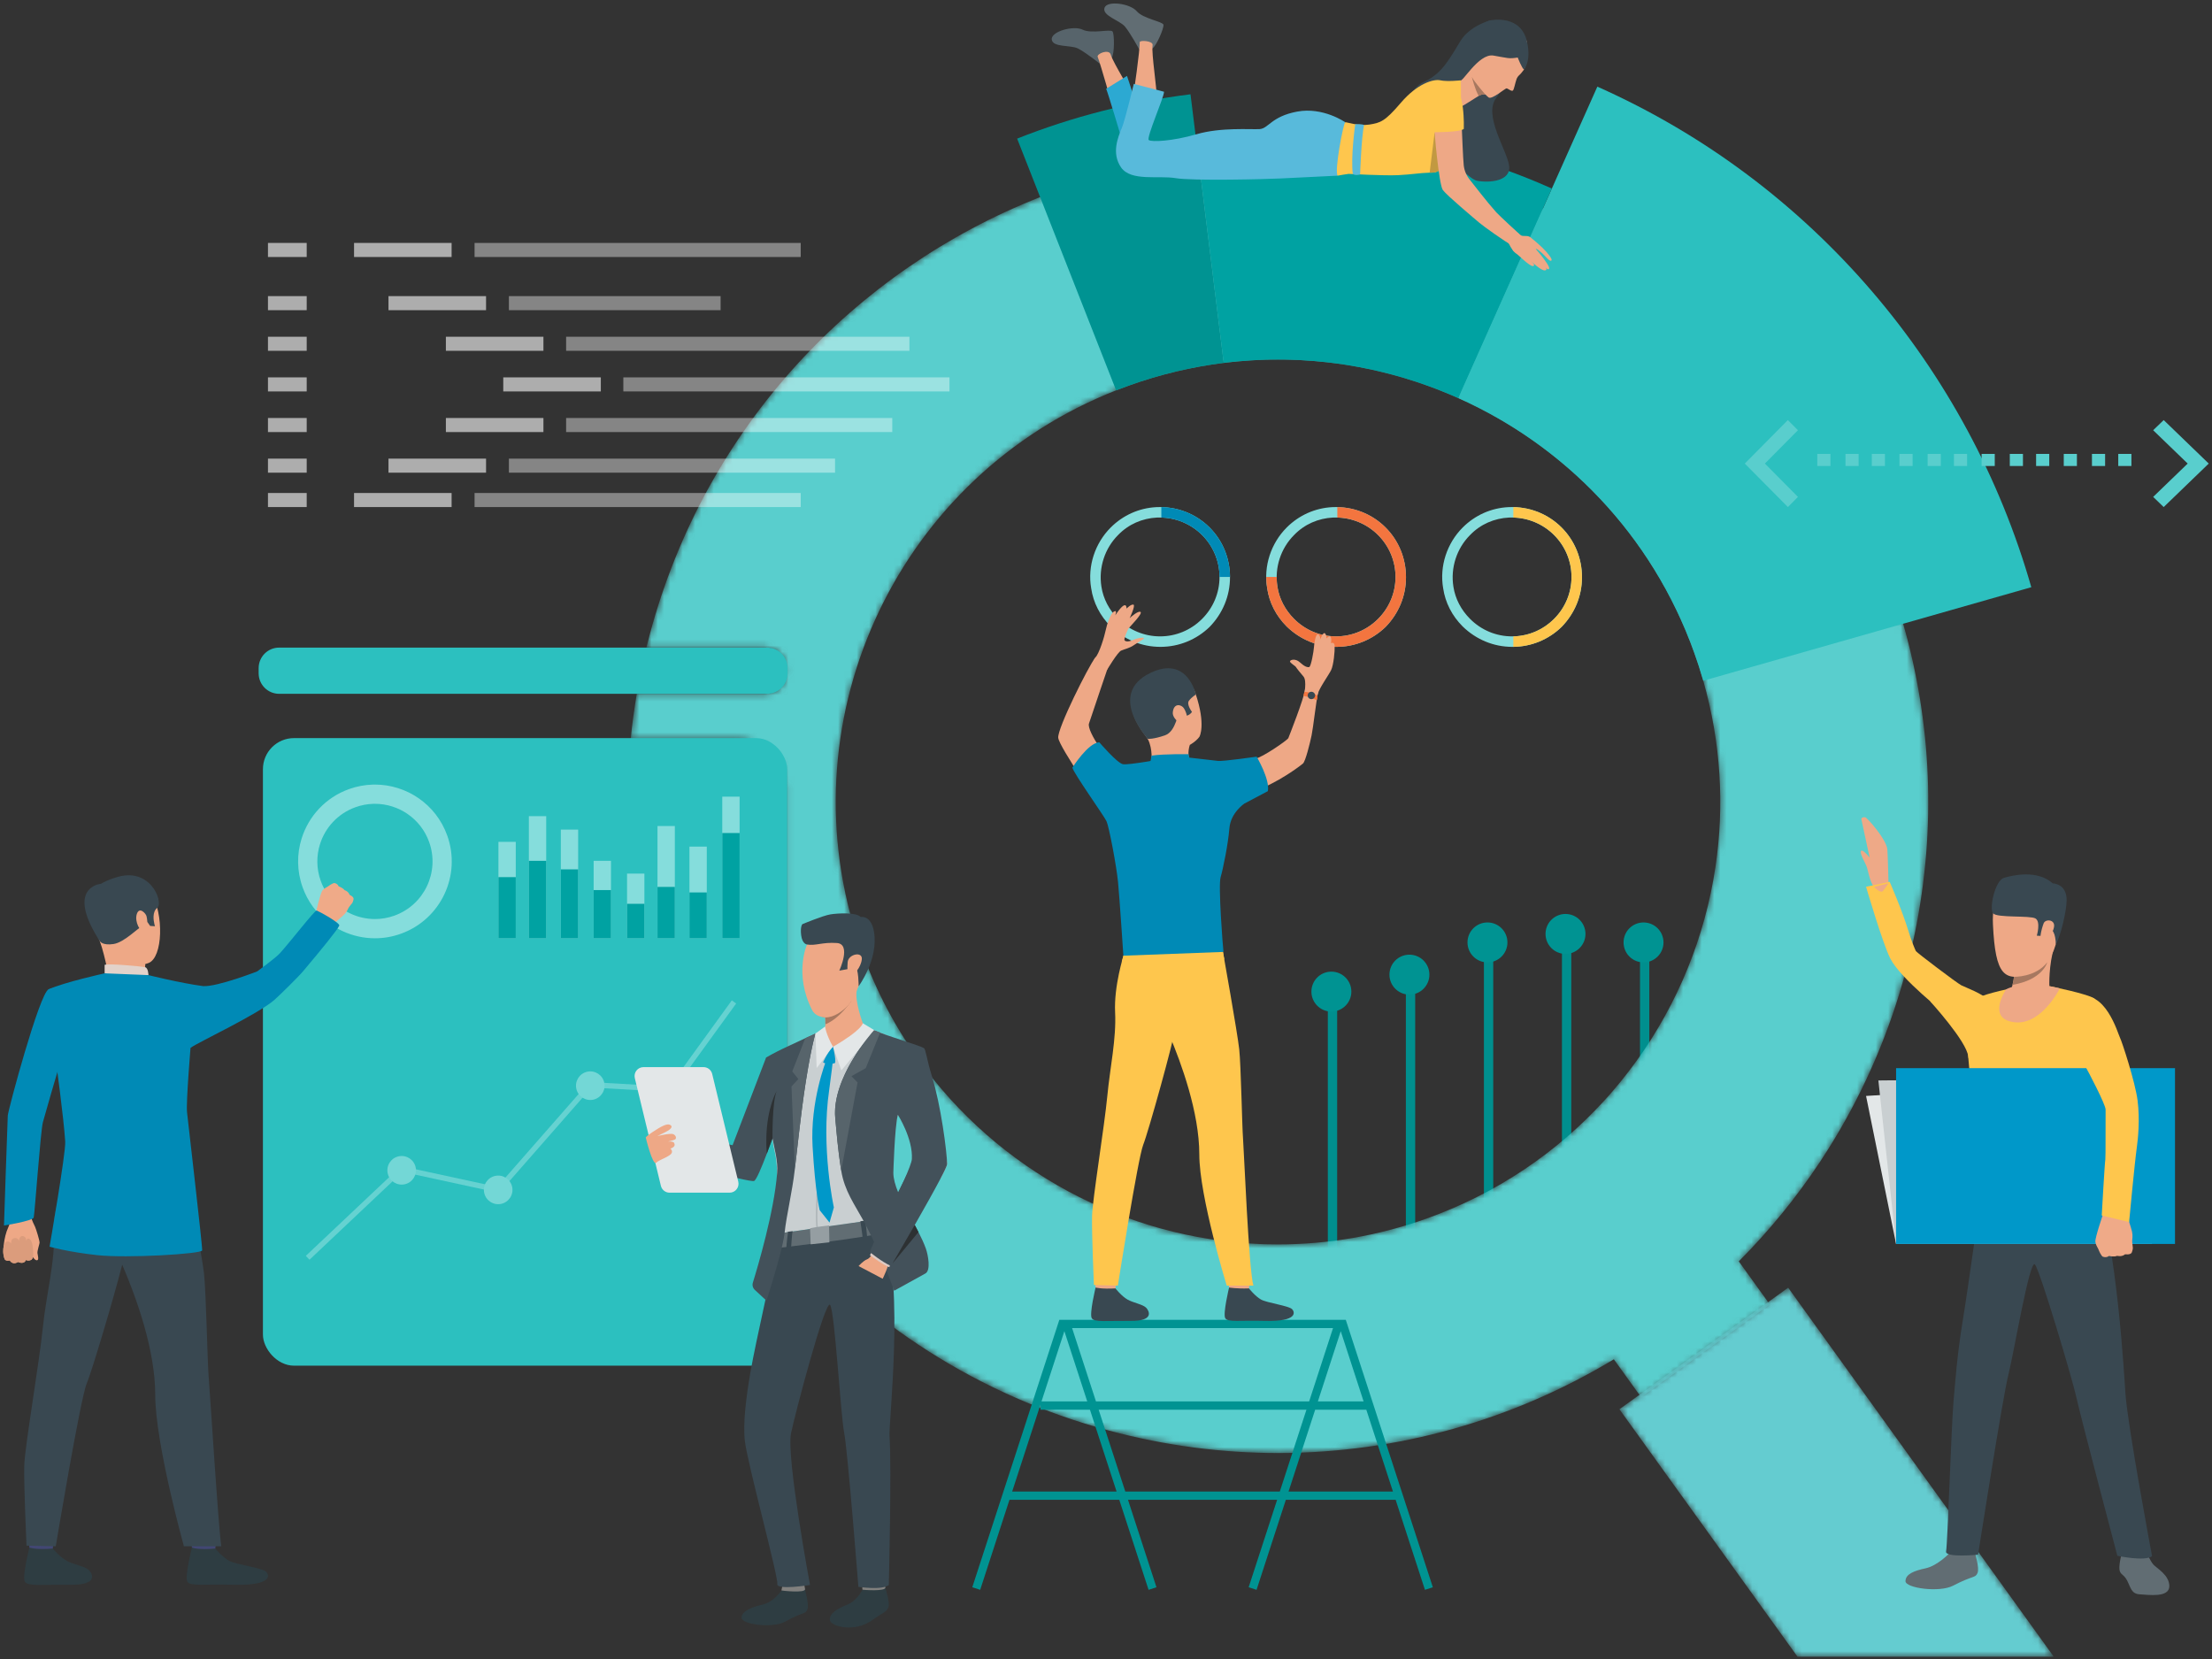 <?xml version="1.0" encoding="UTF-8"?>
<svg width="356px" height="267px" viewBox="0 0 356 267" version="1.1" xmlns="http://www.w3.org/2000/svg" xmlns:xlink="http://www.w3.org/1999/xlink">
    <rect x="0" y="0" width="356" height="267" fill="#333333" stroke="none"/>
    <!-- Generator: Sketch 59.1 (86144) - https://sketch.com -->
    <title>Illustration</title>
    <desc>Created with Sketch.</desc>
    <defs>
        <path d="M104.34,209.458 C95.338,209.458 86.187,208.288 77.08,205.837 C56.072,200.181 38.289,188.515 25.078,173.186 L25.078,102.281 C25.078,97.998 21.608,94.527 17.327,94.527 L0.125,94.527 C0.364,92.112 0.69,89.691 1.102,87.27 L21.778,87.27 C23.601,87.27 25.078,85.792 25.078,83.969 L25.078,83.134 C25.078,81.31 23.601,79.832 21.778,79.832 L2.648,79.832 C2.835,79.068 3.032,78.306 3.238,77.543 C12.187,44.271 36.2,19.062 65.972,7.348 C65.988,7.343 66.005,7.335 66.02,7.33 C74.128,4.124 82.653,1.936 91.411,0.839 L91.429,0.844 L91.465,0.839 C95.676,0.318 99.942,0.051 104.242,0.051 C113.234,0.051 122.371,1.218 131.464,3.666 C136.835,5.112 142.011,6.948 146.942,9.163 L146.945,9.163 C175.732,21.973 196.567,46.867 204.915,75.993 C204.921,76.011 204.925,76.03 204.931,76.048 C209.439,91.781 210.298,108.762 206.805,125.741 C206.519,127.136 206.203,128.526 205.858,129.92 C205.69,130.594 205.515,131.272 205.333,131.947 C202.731,141.623 198.854,150.617 193.933,158.795 C193.162,160.076 192.365,161.339 191.543,162.581 C187.694,168.392 183.305,173.753 178.462,178.61 L183.464,185.557 L162.749,200.479 L158.353,194.372 C142.292,204.067 123.659,209.458 104.34,209.458 M102.186,175.849 C102.892,175.87 103.599,175.88 104.307,175.88 C112.275,175.88 120.382,174.531 128.312,171.688 C139.628,167.631 149.284,161 156.854,152.694 C156.958,152.582 157.058,152.472 157.16,152.359 C157.424,152.065 157.686,151.769 157.944,151.473 C158.443,150.9 158.927,150.323 159.406,149.736 C166.612,140.899 171.614,130.433 173.962,119.278 C174.255,117.882 174.507,116.473 174.717,115.057 C176.162,105.317 175.598,95.151 172.743,85.165 C172.313,83.657 171.827,82.155 171.292,80.658 C164.48,61.641 150.409,47.312 133.321,39.677 C124.281,35.637 114.401,33.47 104.3,33.47 C101.403,33.47 98.485,33.649 95.567,34.013 C90.46,34.648 85.344,35.854 80.295,37.663 C79.607,37.91 78.927,38.167 78.251,38.432 C43.449,52.103 25.191,90.47 36.433,126.072 C36.709,126.947 37.004,127.821 37.315,128.692 C37.611,129.517 37.919,130.329 38.241,131.136 C39.519,134.335 41.008,137.397 42.682,140.302 C43.307,141.386 43.958,142.451 44.634,143.493 C44.965,144.003 45.301,144.506 45.644,145.007 C45.902,145.382 46.164,145.756 46.429,146.126 C59.229,164.031 79.663,174.928 101.401,175.821 C101.664,175.832 101.924,175.841 102.186,175.849" id="path-1"></path>
        <polyline id="path-3" points="70.038 59.389 28.791 59.389 0.129 19.567 27.291 0.001 70.038 59.389"></polyline>
    </defs>
    <g id="--Ideation:-Landing-page" stroke="none" stroke-width="1" fill="none" fill-rule="evenodd">
        <g id="Home---Light-mode---96x96-icons" transform="translate(-984, -18)">
            <g id="Illustration" transform="translate(984, 18)">
                <g id="Donat-Charts" transform="translate(175.375, 81.606)">
                    <g id="3" transform="translate(56.648, 0)">
                        <path d="M11.376,22.5 C8.37,22.5 5.569,21.338 3.382,19.219 C1.674,17.51 0.58,15.391 0.239,13.067 C-0.376,9.512 0.854,5.821 3.382,3.292 C5.364,1.31 7.96,0.148 10.762,0.011 C13.973,-0.126 17.048,1.036 19.303,3.292 C21.421,5.411 22.582,8.282 22.582,11.29 C22.582,14.297 21.421,17.1 19.303,19.287 C17.184,21.338 14.383,22.5 11.376,22.5 Z M11.331,1.688 C11.152,1.688 11.032,1.688 10.853,1.688 C8.462,1.807 6.25,2.763 4.576,4.496 C2.424,6.648 1.408,9.756 1.886,12.804 C2.185,14.776 3.142,16.569 4.576,18.004 C6.369,19.796 8.76,20.812 11.331,20.812 C13.901,20.812 16.292,19.796 18.086,18.004 C19.879,16.211 20.895,13.82 20.895,11.25 C20.895,8.68 19.879,6.289 18.086,4.496 C16.292,2.704 13.841,1.688 11.331,1.688 Z" id="Shape" fill="#85DDDC"></path>
                        <path d="M19.303,3.292 C21.421,5.411 22.582,8.282 22.582,11.29 C22.582,14.297 21.421,17.1 19.303,19.287 C17.221,21.303 14.479,22.46 11.531,22.499 L11.531,20.808 L11.665,20.807 C14.108,20.723 16.37,19.719 18.086,18.004 C19.879,16.211 20.895,13.82 20.895,11.25 C20.895,8.68 19.879,6.289 18.086,4.496 C16.34,2.751 13.971,1.742 11.531,1.69 L11.531,0.003 C14.461,0.067 17.229,1.217 19.303,3.292 Z" id="Combined-Shape" fill="#FEC64D"></path>
                    </g>
                    <g id="2" transform="translate(28.324, 0)">
                        <path d="M11.376,22.5 C8.37,22.5 5.569,21.338 3.382,19.219 C1.674,17.51 0.58,15.391 0.239,13.067 C-0.376,9.512 0.854,5.821 3.382,3.292 C5.364,1.31 7.96,0.148 10.762,0.011 C13.973,-0.126 17.048,1.036 19.303,3.292 C21.421,5.411 22.582,8.282 22.582,11.29 C22.582,14.297 21.421,17.1 19.303,19.287 C17.184,21.338 14.383,22.5 11.376,22.5 Z M11.331,1.688 C11.152,1.688 11.032,1.688 10.853,1.688 C8.462,1.807 6.25,2.763 4.576,4.496 C2.424,6.648 1.408,9.756 1.886,12.804 C2.185,14.776 3.142,16.569 4.576,18.004 C6.369,19.796 8.76,20.812 11.331,20.812 C13.901,20.812 16.292,19.796 18.086,18.004 C19.879,16.211 20.895,13.82 20.895,11.25 C20.895,8.68 19.879,6.289 18.086,4.496 C16.292,2.704 13.841,1.688 11.331,1.688 Z" id="Shape" fill="#85DDDC"></path>
                        <path d="M19.303,3.292 C21.421,5.411 22.582,8.282 22.582,11.29 C22.582,14.297 21.421,17.1 19.303,19.287 C17.184,21.338 14.383,22.5 11.376,22.5 C8.37,22.5 5.569,21.338 3.382,19.219 C1.674,17.51 0.58,15.391 0.239,13.067 C0.134,12.463 0.083,11.856 0.082,11.251 L1.77,11.25 C1.767,11.766 1.805,12.286 1.886,12.804 C2.185,14.776 3.142,16.569 4.576,18.004 C6.369,19.796 8.76,20.812 11.331,20.812 C13.901,20.812 16.292,19.796 18.086,18.004 C19.879,16.211 20.895,13.82 20.895,11.25 C20.895,8.68 19.879,6.289 18.086,4.496 C16.34,2.751 13.971,1.742 11.531,1.69 L11.531,0.003 C14.461,0.068 17.229,1.217 19.303,3.292 Z" id="Combined-Shape" fill="#F3753F"></path>
                    </g>
                    <g id="1">
                        <path d="M11.376,22.5 C8.37,22.5 5.569,21.338 3.382,19.219 C1.674,17.51 0.58,15.391 0.239,13.067 C-0.376,9.512 0.854,5.821 3.382,3.292 C5.364,1.31 7.96,0.148 10.762,0.011 C13.973,-0.126 17.048,1.036 19.303,3.292 C21.421,5.411 22.582,8.282 22.582,11.29 C22.582,14.297 21.421,17.1 19.303,19.287 C17.184,21.338 14.383,22.5 11.376,22.5 Z M11.331,1.688 C11.152,1.688 11.032,1.688 10.853,1.688 C8.462,1.807 6.25,2.763 4.576,4.496 C2.424,6.648 1.408,9.756 1.886,12.804 C2.185,14.776 3.142,16.569 4.576,18.004 C6.369,19.796 8.76,20.812 11.331,20.812 C13.901,20.812 16.292,19.796 18.086,18.004 C19.879,16.211 20.895,13.82 20.895,11.25 C20.895,8.68 19.879,6.289 18.086,4.496 C16.292,2.704 13.841,1.688 11.331,1.688 Z" id="Shape" fill="#85DDDC"></path>
                        <path d="M19.303,3.292 C21.412,5.402 22.572,8.257 22.582,11.25 L20.895,11.25 L20.895,11.25 C20.895,8.68 19.879,6.289 18.086,4.496 C16.34,2.751 13.971,1.742 11.531,1.69 L11.531,0.003 C14.461,0.067 17.229,1.217 19.303,3.292 Z" id="Combined-Shape" fill="#008AB6"></path>
                    </g>
                </g>
                <g id="Chart" transform="translate(245.808, 178.022) scale(-1, 1) translate(-245.808, -178.022) translate(210.808, 146.522)">
                    <g id="Group-11" transform="translate(3.107, 1.607)" stroke="#008F8E" stroke-width="1.5">
                        <line x1="0.45" y1="60.584" x2="0.45" y2="7.041" id="Path"></line>
                        <line x1="13.01" y1="60.584" x2="13.01" y2="1.666" id="Path"></line>
                        <line x1="25.57" y1="60.584" x2="25.57" y2="-5.68434189e-14" id="Path"></line>
                        <line x1="38.13" y1="60.584" x2="38.13" y2="1.853" id="Path"></line>
                        <line x1="50.69" y1="60.584" x2="50.69" y2="8.707" id="Path"></line>
                        <line x1="63.25" y1="60.584" x2="63.25" y2="12.226" id="Path"></line>
                    </g>
                    <path d="M66.536,9.853 C68.311,9.853 69.75,11.293 69.75,13.068 C69.75,14.843 68.311,16.282 66.536,16.282 C64.761,16.282 63.321,14.843 63.321,13.068 C63.321,11.293 64.761,9.853 66.536,9.853 Z M53.976,7.123 C55.751,7.123 57.19,8.562 57.19,10.337 C57.19,12.112 55.751,13.551 53.976,13.551 C52.201,13.551 50.761,12.112 50.761,10.337 C50.761,8.562 52.201,7.123 53.976,7.123 Z M3.738,5.759 C5.513,5.759 6.952,7.198 6.952,8.974 C6.952,10.749 5.513,12.188 3.738,12.188 C1.963,12.188 0.524,10.749 0.524,8.974 C0.524,7.198 1.963,5.759 3.738,5.759 Z M16.298,1.937 C18.073,1.937 19.512,3.376 19.512,5.151 C19.512,6.926 18.073,8.365 16.298,8.365 C14.523,8.365 13.084,6.926 13.084,5.151 C13.084,3.376 14.523,1.937 16.298,1.937 Z M41.416,1.937 C43.191,1.937 44.63,3.376 44.63,5.151 C44.63,6.926 43.191,8.365 41.416,8.365 C39.641,8.365 38.201,6.926 38.201,5.151 C38.201,3.376 39.641,1.937 41.416,1.937 Z M28.856,0.571 C30.631,0.571 32.07,2.01 32.07,3.786 C32.07,5.561 30.631,7 28.856,7 C27.081,7 25.641,5.561 25.641,3.786 C25.641,2.01 27.081,0.571 28.856,0.571 Z" id="Combined-Shape" fill="#009392"></path>
                </g>
                <g id="лупа" transform="translate(101.379, 13.945)">
                    <g id="Group-54" transform="translate(0, 10.448)">
                        <mask id="mask-2" fill="white">
                            <use xlink:href="#path-1"></use>
                        </mask>
                        <g id="Clip-53"></g>
                        <path d="M104.34,209.458 C95.338,209.458 86.187,208.288 77.08,205.837 C56.072,200.181 38.289,188.515 25.078,173.186 L25.078,102.281 C25.078,97.998 21.608,94.527 17.327,94.527 L0.125,94.527 C0.364,92.112 0.69,89.691 1.102,87.27 L21.778,87.27 C23.601,87.27 25.078,85.792 25.078,83.969 L25.078,83.134 C25.078,81.31 23.601,79.832 21.778,79.832 L2.648,79.832 C2.835,79.068 3.032,78.306 3.238,77.543 C12.187,44.271 36.2,19.062 65.972,7.348 C65.988,7.343 66.005,7.335 66.02,7.33 C74.128,4.124 82.653,1.936 91.411,0.839 L91.429,0.844 L91.465,0.839 C95.676,0.318 99.942,0.051 104.242,0.051 C113.234,0.051 122.371,1.218 131.464,3.666 C136.835,5.112 142.011,6.948 146.942,9.163 L146.945,9.163 C175.732,21.973 196.567,46.867 204.915,75.993 C204.921,76.011 204.925,76.03 204.931,76.048 C209.439,91.781 210.298,108.762 206.805,125.741 C206.519,127.136 206.203,128.526 205.858,129.92 C205.69,130.594 205.515,131.272 205.333,131.947 C202.731,141.623 198.854,150.617 193.933,158.795 C193.162,160.076 192.365,161.339 191.543,162.581 C187.694,168.392 183.305,173.753 178.462,178.61 L183.464,185.557 L162.749,200.479 L158.353,194.372 C142.292,204.067 123.659,209.458 104.34,209.458 M102.186,175.849 C102.892,175.87 103.599,175.88 104.307,175.88 C112.275,175.88 120.382,174.531 128.312,171.688 C139.628,167.631 149.284,161 156.854,152.694 C156.958,152.582 157.058,152.472 157.16,152.359 C157.424,152.065 157.686,151.769 157.944,151.473 C158.443,150.9 158.927,150.323 159.406,149.736 C166.612,140.899 171.614,130.433 173.962,119.278 C174.255,117.882 174.507,116.473 174.717,115.057 C176.162,105.317 175.598,95.151 172.743,85.165 C172.313,83.657 171.827,82.155 171.292,80.658 C164.48,61.641 150.409,47.312 133.321,39.677 C124.281,35.637 114.401,33.47 104.3,33.47 C101.403,33.47 98.485,33.649 95.567,34.013 C90.46,34.648 85.344,35.854 80.295,37.663 C79.607,37.91 78.927,38.167 78.251,38.432 C43.449,52.103 25.191,90.47 36.433,126.072 C36.709,126.947 37.004,127.821 37.315,128.692 C37.611,129.517 37.919,130.329 38.241,131.136 C39.519,134.335 41.008,137.397 42.682,140.302 C43.307,141.386 43.958,142.451 44.634,143.493 C44.965,144.003 45.301,144.506 45.644,145.007 C45.902,145.382 46.164,145.756 46.429,146.126 C59.229,164.031 79.663,174.928 101.401,175.821 C101.664,175.832 101.924,175.841 102.186,175.849" id="Fill-52" fill="#59CECD" mask="url(#mask-2)"></path>
                    </g>
                    <path d="M225.541,80.561 L204.915,86.44 L172.743,95.613 C172.313,94.105 171.828,92.603 171.292,91.106 C164.48,72.088 150.409,57.76 133.321,50.125 L146.942,19.611 L146.945,19.611 L155.698,1.47792889e-12 C190.394,15.438 215.498,45.454 225.541,80.561" id="Fill-55" fill="#2CC0BF"></path>
                    <path d="M148.377,16.4 L133.321,50.125 C121.688,44.926 108.66,42.828 95.567,44.46 L91.035,7.808 C104.492,6.136 118.492,6.984 132.389,10.725 C137.935,12.217 143.285,14.114 148.377,16.4" id="Fill-56" fill="#00A2A2"></path>
                    <path d="M95.567,44.46 C90.46,45.096 85.344,46.301 80.295,48.111 C79.607,48.357 78.927,48.614 78.251,48.879 L62.318,8.364 C71.219,4.838 80.582,2.432 90.201,1.229 L90.222,1.235 L95.567,44.46" id="Fill-57" fill="#009392"></path>
                    <g id="Group-60" transform="translate(159.117, 193.292)">
                        <mask id="mask-4" fill="white">
                            <use xlink:href="#path-3"></use>
                        </mask>
                        <g id="Clip-59"></g>
                        <polyline id="Fill-58" fill="#64CCD0" mask="url(#mask-4)" points="70.038 59.389 28.791 59.389 0.129 19.567 27.291 0.001 70.038 59.389"></polyline>
                    </g>
                </g>
                <g id="code" transform="translate(98.127, 60.106) scale(1, -1) translate(-98.127, -60.106) translate(43.127, 38.606)" fill="#FFFFFF">
                    <path d="M85.74,40.245 L85.74,42.508 L33.25,42.508 L33.25,40.245 L85.74,40.245 Z M72.848,31.685 L72.848,33.948 L38.775,33.948 L38.775,31.685 L72.848,31.685 Z M103.235,25.147 L103.235,27.41 L47.984,27.41 L47.984,25.147 L103.235,25.147 Z M109.684,18.609 L109.684,20.872 L57.193,20.872 L57.193,18.609 L109.684,18.609 Z M100.475,12.07 L100.475,14.333 L47.984,14.333 L47.984,12.07 L100.475,12.07 Z M91.266,5.532 L91.266,7.795 L38.775,7.795 L38.775,5.532 L91.266,5.532 Z M85.74,-6.43929354e-15 L85.74,2.263 L33.25,2.263 L33.25,-6.43929354e-15 L85.74,-6.43929354e-15 Z" id="Combined-Shape" opacity="0.4"></path>
                    <path d="M29.555,40.245 L29.555,42.508 L13.854,42.508 L13.854,40.245 L29.555,40.245 Z M35.098,31.685 L35.098,33.948 L19.396,33.948 L19.396,31.685 L35.098,31.685 Z M44.334,25.147 L44.334,27.41 L28.633,27.41 L28.633,25.147 L44.334,25.147 Z M53.571,18.609 L53.571,20.872 L37.869,20.872 L37.869,18.609 L53.571,18.609 Z M44.334,12.07 L44.334,14.333 L28.633,14.333 L28.633,12.07 L44.334,12.07 Z M35.098,5.532 L35.098,7.795 L19.396,7.795 L19.396,5.532 L35.098,5.532 Z M29.555,-6.43929354e-15 L29.555,2.263 L13.854,2.263 L13.854,-6.43929354e-15 L29.555,-6.43929354e-15 Z" id="Combined-Shape" opacity="0.6"></path>
                    <path d="M6.234,40.245 L6.234,42.508 L-3.87245791e-13,42.508 L-3.87245791e-13,40.245 L6.234,40.245 Z M6.234,31.685 L6.234,33.948 L-3.87245791e-13,33.948 L-3.87245791e-13,31.685 L6.234,31.685 Z M6.234,25.147 L6.234,27.41 L-3.87245791e-13,27.41 L-3.87245791e-13,25.147 L6.234,25.147 Z M6.234,18.609 L6.234,20.872 L-3.87245791e-13,20.872 L-3.87245791e-13,18.609 L6.234,18.609 Z M6.234,12.07 L6.234,14.333 L-3.87245791e-13,14.333 L-3.87245791e-13,12.07 L6.234,12.07 Z M6.234,5.532 L6.234,7.795 L-3.87245791e-13,7.795 L-3.87245791e-13,5.532 L6.234,5.532 Z M6.234,-6.43929354e-15 L6.234,2.263 L-3.87245791e-13,2.263 L-3.87245791e-13,-6.43929354e-15 L6.234,-6.43929354e-15 Z" id="Combined-Shape" opacity="0.6"></path>
                </g>
                <path d="M348.225,67.606 L355.475,74.606 L348.225,81.606 L346.531,79.971 L352.087,74.606 L346.531,69.241 L348.225,67.606 Z M287.738,67.606 L289.359,69.241 L284.044,74.606 L289.364,79.971 L287.744,81.606 L280.808,74.606 L287.738,67.606 Z M294.592,73.051 L294.592,74.995 L292.475,74.995 L292.475,73.051 L294.592,73.051 Z M303.364,73.051 L303.364,74.995 L301.247,74.995 L301.247,73.051 L303.364,73.051 Z M299.129,73.051 L299.129,74.995 L297.012,74.995 L297.012,73.051 L299.129,73.051 Z M307.815,73.051 L307.815,74.995 L305.697,74.995 L305.697,73.051 L307.815,73.051 Z M316.586,73.051 L316.586,74.995 L314.469,74.995 L314.469,73.051 L316.586,73.051 Z M312.352,73.051 L312.352,74.995 L310.234,74.995 L310.234,73.051 L312.352,73.051 Z M321.037,73.051 L321.037,74.995 L318.92,74.995 L318.92,73.051 L321.037,73.051 Z M329.808,73.051 L329.808,74.995 L327.691,74.995 L327.691,73.051 L329.808,73.051 Z M325.574,73.051 L325.574,74.995 L323.457,74.995 L323.457,73.051 L325.574,73.051 Z M334.259,73.051 L334.259,74.995 L332.142,74.995 L332.142,73.051 L334.259,73.051 Z M343.031,73.051 L343.031,74.995 L340.913,74.995 L340.913,73.051 L343.031,73.051 Z M338.796,73.051 L338.796,74.995 L336.679,74.995 L336.679,73.051 L338.796,73.051 Z" id="Combined-Shape" fill="#59CECD"></path>
                <g id="woman" transform="translate(169.267, 0.563)">
                    <path d="M14.092,7.399 C14.092,7.399 12.606,4.669 11.76,3.687 C10.916,2.705 8.106,1.968 8.487,0.713 C8.87,-0.542 12.633,0.004 13.67,1.232 C14.706,2.459 17.87,2.896 17.979,3.414 C18.088,3.933 16.881,6.77 16.202,7.234 C15.525,7.698 14.092,7.399 14.092,7.399" id="Fill-61" fill="#616D73"></path>
                    <path d="M7.775,9.71 C7.775,9.71 5.355,7.789 4.188,7.224 C3.022,6.658 0.152,7.098 0.004,5.795 C-0.143,4.491 3.527,3.497 4.966,4.212 C6.404,4.927 9.48,4.071 9.787,4.503 C10.093,4.936 10.111,8.02 9.672,8.714 C9.234,9.41 7.775,9.71 7.775,9.71" id="Fill-62" fill="#57646B"></path>
                    <path d="M13.152,14.709 C13.152,14.709 14.209,7.479 14.16,6.224 C14.146,5.866 16.335,5.999 16.233,6.688 C16.011,8.188 17.021,14 16.846,15.064 C16.67,16.128 13.061,15.379 13.152,14.709" id="Fill-63" fill="#EEA886"></path>
                    <path d="M9.84,16.787 C9.84,16.787 7.86,9.766 7.398,8.599 C7.192,8.079 9.211,7.275 9.485,8.201 C9.914,9.656 13.109,14.599 13.371,15.645 C13.632,16.692 10.023,17.438 9.84,16.787" id="Fill-64" fill="#EEA886"></path>
                    <path d="M11.215,21.666 C11.215,21.666 9.088,14.491 8.761,13.727 L12.114,11.653 C12.114,11.653 13.67,16.237 13.888,17.383 C14.107,18.528 11.215,21.666 11.215,21.666" id="Fill-65" fill="#2CA9D2"></path>
                    <path d="M70.594,2.709 C70.594,2.709 67.355,3.528 65.813,5.978 C64.272,8.429 62.94,11.251 60.044,12.532 C57.148,13.812 57.129,17.112 57.354,17.62 C57.581,18.129 66.478,28.134 68.419,28.52 C70.36,28.907 73.994,28.638 73.606,26.067 C73.217,23.497 69.408,17.967 71.546,15.177 C73.684,12.387 74.223,9.818 74.223,9.818 L70.594,2.709" id="Fill-66" fill="#394851"></path>
                    <path d="M70.029,14.673 C70.029,14.673 69.934,14.641 69.776,14.627 C69.592,14.61 69.323,14.615 69.018,14.718 C68.942,14.743 68.841,14.795 68.722,14.865 C67.951,15.319 66.131,16.551 65.884,16.58 C65.601,16.614 65.84,12.363 65.84,12.363 C65.84,12.363 66.809,10.647 66.933,9.517 C67.055,8.387 70.029,14.673 70.029,14.673" id="Fill-67" fill="#EEA886"></path>
                    <path d="M47.242,19.115 C47.242,19.115 43.683,16.619 39.51,17.396 C35.337,18.174 34.888,20.125 33.456,20.213 C32.025,20.302 27.238,19.893 23.311,21.039 C19.383,22.184 16.069,22.307 15.62,21.98 C15.169,21.652 18.074,15.105 18.074,14.204 L13.206,12.936 C13.206,12.936 11.816,18.746 11.27,20.056 C10.686,21.457 9.566,24.094 11.161,26.386 C12.756,28.677 17.215,27.645 19.916,28.107 C22.615,28.568 34.7,28.272 36.811,28.159 C39.101,28.036 46.015,27.709 46.015,27.709 L47.242,19.115" id="Fill-68" fill="#58BADB"></path>
                    <path d="M76.473,6.176 C76.473,6.176 76.701,9.694 75.92,10.748 C75.607,11.171 75.396,11.4 75.253,11.524 C75.053,11.698 74.897,11.918 74.809,12.168 C74.567,12.845 74.42,13.797 74.227,14 C74.017,14.222 73.411,13.658 73.19,13.657 C72.97,13.656 70.829,15.505 70.316,15.126 C69.805,14.748 66.68,11.576 66.943,9.402 C67.205,7.227 68.164,3.981 71.682,4.001 C75.2,4.02 76.203,5.302 76.473,6.176" id="Fill-69" fill="#EEA886"></path>
                    <path d="M65.842,22.962 C65.775,23.106 64.481,25.173 63.065,26.372 C62.475,26.87 61.867,27.218 61.315,27.218 C61.146,27.218 60.982,27.22 60.822,27.224 C59.196,27.268 57.947,27.518 55.751,27.627 C53.471,27.741 47.938,27.422 47.773,27.422 C47.611,27.422 46.015,27.709 46.015,27.709 C45.443,27.013 46.956,19.156 47.242,19.115 C47.528,19.074 49.369,19.77 51.129,19.483 C52.887,19.197 53.583,19.033 56.201,15.964 C58.82,12.895 61.438,12.117 62.542,12.363 C63.647,12.608 65.842,12.363 65.842,12.363 C65.842,12.363 65.938,22.757 65.842,22.962" id="Fill-70" fill="#FEC64D"></path>
                    <path d="M74.995,8.695 C74.995,8.695 75.651,10.394 75.998,10.629 C75.998,10.629 77.263,9.29 76.451,5.987 C75.638,2.684 72.573,2.373 70.594,2.709 C68.131,3.126 65.65,11.463 65.779,12.275 C65.907,13.087 68.667,7.966 71.084,8.379 C73.503,8.791 73.523,8.926 74.995,8.695" id="Fill-71" fill="#394851"></path>
                    <path d="M69.782,14.633 C69.598,14.616 69.329,14.629 69.024,14.732 C68.948,14.757 68.841,14.795 68.722,14.865 C68.157,13.983 67.633,11.89 67.614,11.819 C67.993,12.625 69.782,14.633 69.782,14.633" id="Fill-72" fill="#A77860"></path>
                    <path d="M63.065,26.372 C62.475,26.87 61.867,27.218 61.315,27.218 C61.146,27.218 60.982,27.22 60.822,27.224 L61.625,20.711 L63.065,26.372" id="Fill-73" fill="#C29941"></path>
                    <path d="M75.793,37.588 L74.223,39.017 C72.868,38.291 69.473,35.847 68.82,35.29 C68.134,34.706 63.568,30.885 62.94,30.013 C62.308,29.142 61.506,20.14 61.588,19.728 C61.669,19.321 65.558,19.112 66,20.065 C66,20.065 66.203,25.199 66.308,26.058 C66.407,26.918 66.736,27.694 67.325,28.417 C68.14,29.418 69.877,31.742 71.557,33.62 C71.958,34.068 75.274,37.141 75.793,37.588" id="Fill-74" fill="#EEA886"></path>
                    <path d="M77.065,37.658 C77.065,37.658 78.006,38.374 78.955,39.293 C79.79,40.1 80.637,41.158 80.423,41.357 C80.131,41.63 79.563,40.722 78.683,39.975 C77.873,39.288 77.918,39.553 77.918,39.553 C77.918,39.553 77.909,39.477 78.649,40.39 C79.442,41.372 80.263,42.538 80.019,42.706 C79.865,42.812 79.858,42.84 79.51,42.528 C79.672,42.748 79.635,42.821 79.549,42.893 C79.105,43.264 77.714,41.993 77.161,41.488 C77.583,41.879 77.851,42.208 77.423,42.259 C76.933,42.316 75.044,40.434 74.305,39.822 C73.497,39.154 77.065,37.658 77.065,37.658" id="Fill-77" fill="#EEA886"></path>
                    <path d="M48.842,19.428 C48.842,19.428 48.091,24.809 48.461,27.455 C48.461,27.455 48.852,27.746 49.631,27.511 C49.631,27.511 49.825,21.638 50.262,19.553 C50.262,19.553 50.021,19.371 48.842,19.428" id="Fill-78" fill="#58BADB"></path>
                    <path d="M66.319,20.179 C66.319,20.179 66.564,13.342 64.343,13.427 C61.531,13.534 61.111,16.973 61.492,20.711 C61.492,20.711 65.691,20.752 66.319,20.179" id="Fill-75" fill="#FEC64D"></path>
                    <path d="M75.036,36.919 C75.036,36.919 75.246,37.248 75.549,37.35 C76.072,37.527 76.845,37.187 77.228,37.872 C77.609,38.558 75.767,40.27 75.271,40.375 C74.777,40.478 73.983,39.708 73.364,38.187 C72.743,36.667 75.036,36.919 75.036,36.919" id="Fill-76" fill="#EEA886"></path>
                </g>
                <g id="men" transform="translate(299.464, 131.522)">
                    <path d="M0.092,0.265 L1.433,6.493 C1.02,5.986 0.296,5.177 0.062,5.417 C-0.273,5.761 0.845,7.46 1.036,8.193 C1.212,8.863 1.443,9.909 1.732,10.529 L2.237,11.548 L4.475,10.632 C4.475,10.632 4.37,6.191 4.286,5.192 C4.149,3.566 1.022,0.046 0.719,0.009 C0.172,-0.056 0.092,0.265 0.092,0.265" id="Fill-92" fill="#EEA987"></path>
                    <path d="M45.933,118.149 C45.933,118.149 46.562,119.668 47.093,120.27 C47.625,120.873 49.658,121.949 49.669,123.736 C49.681,125.675 46.242,125.136 44.896,125.067 C43.551,124.996 43.449,123.96 42.882,122.861 C42.317,121.764 41.746,121.95 41.64,121.064 C41.534,120.18 42.073,118.197 42.073,118.197 L45.933,118.149" id="Fill-93" fill="#616D73"></path>
                    <path d="M14.23,118.497 C14.23,118.497 12.355,120.466 10.454,120.878 C8.551,121.289 7.221,121.817 7.206,122.945 C7.192,124.075 12.681,124.82 14.858,123.681 C18.107,121.981 18.437,122.494 18.797,121.644 C19.157,120.795 18.365,118.523 18.387,118.253 C18.417,117.919 14.23,118.497 14.23,118.497" id="Fill-94" fill="#616D73"></path>
                    <path d="M19.227,61.66 C19.227,61.66 17.259,75.961 16.456,80.796 C15.515,86.449 15.196,91.119 14.934,94.044 C14.605,97.724 13.972,117.073 13.741,118.149 C13.51,119.226 18.892,118.689 18.892,118.689 C18.892,118.689 22.794,93.598 23.776,89.68 C24.69,86.03 27.204,70.986 28.039,71.983 C28.872,72.979 34.112,90.58 34.73,93.459 C35.347,96.336 41.304,118.869 41.304,118.869 C41.304,118.869 45.757,119.827 46.889,118.924 C46.889,118.924 43.004,98.224 42.61,92.828 C42.46,90.772 41.243,68.313 37.766,59.215 C35.93,54.407 19.227,61.66 19.227,61.66" id="Fill-95" fill="#394851"></path>
                    <path d="M25.001,27.362 C25.001,27.362 19.794,28.439 19.176,28.986 C18.505,29.57 17.322,35.275 17.251,36.865 C17.18,38.454 17.879,45.093 18.55,47.567 C19.22,50.038 19.067,62.942 18.767,64.974 C18.767,64.974 29.214,67.017 39.523,65.675 C39.523,65.675 37.742,54.468 38.154,51.08 C38.683,46.739 39.955,36.739 39.955,36.739 C39.955,36.739 38.578,30.006 37.66,29.23 C36.742,28.452 30.36,27.187 30.36,27.187 L25.001,27.362" id="Fill-96" fill="#FEC64D"></path>
                    <path d="M27.155,11.253 C27.155,11.253 20.889,8.934 21.282,17.261 C21.673,25.59 23.141,26.436 27.263,25.272 C31.383,24.11 31.729,18.854 32.266,16.326 C32.803,13.797 29.204,11.616 27.155,11.253" id="Fill-97" fill="#EEA886"></path>
                    <path d="M23.97,28.68 C23.97,28.68 27.224,31.32 30.36,27.187 C30.36,27.187 30.221,23.835 31.18,20.704 C32.14,17.573 24.62,24.88 24.62,24.88 C24.699,24.935 24.715,25.248 24.67,25.685 C24.631,26.055 24.551,26.513 24.429,26.979 C24.154,28.025 24.218,27.839 23.97,28.68" id="Fill-98" fill="#EEA886"></path>
                    <path d="M31.394,20.456 C31.394,20.456 31.413,18.231 30.487,18.027 C29.562,17.821 29.086,19.108 29.086,19.108 L28.342,19.067 C28.342,19.067 29.007,16.813 28.125,16.296 C27.244,15.78 21.969,16.234 21.307,15.474 C20.646,14.716 21.606,10.207 23.045,9.765 C24.484,9.322 28.415,8.425 30.911,10.649 C30.911,10.649 33.147,10.663 33.143,13.344 C33.138,15.115 32.147,19.25 31.394,20.456" id="Fill-99" fill="#394851"></path>
                    <path d="M24.429,26.979 C29.284,26.161 30.01,23.4 30.021,23.356 C28.133,25.791 24.67,25.685 24.67,25.685 C24.631,26.055 24.551,26.513 24.429,26.979" id="Fill-100" fill="#A77860"></path>
                    <path d="M32.049,27.544 C32.049,27.544 29.112,33.483 24.789,33.003 C20.464,32.522 22.971,28.378 23.385,27.717 C23.385,27.717 25.979,26.052 32.049,27.544" id="Fill-102" fill="#EEA886"></path>
                    <path d="M4.767,22.751 C3.545,20.372 0.86,11.191 0.86,11.191 L4.66,10.397 C4.66,10.397 6.682,15.016 7.644,18.214 C8.113,19.771 8.741,21.302 8.881,21.547 C9.022,21.794 15.494,26.698 16.199,27.058 C16.905,27.418 19.614,28.358 20.911,29.675 C22.207,30.99 21.575,32.793 21.575,32.793 C18.828,36.329 13.751,31.733 13.751,31.733 C13.751,31.733 6.477,26.082 4.767,22.751" id="Fill-103" fill="#FEC64D"></path>
                    <path d="M11.103,29.549 C11.103,29.549 17.099,36.1 17.306,38.528 C17.453,40.26 18.535,33.317 18.535,33.317 L11.103,29.549" id="Fill-104" fill="#FEC64D"></path>
                    <g id="book" transform="translate(0.86, 40.386)">
                        <polyline id="Fill-89" fill="#E3E7E8" points="5.68434189e-14 4.475 45.761 1.532 46.012 28.294 4.833 28.294 5.68434189e-14 4.475"></polyline>
                        <polyline id="Fill-90" fill="#C9CFD1" points="1.982 1.982 45.761 1.532 46.012 28.294 4.833 28.294 1.982 1.982"></polyline>
                        <polygon id="Fill-105" fill="#0098C9" points="4.833 28.294 49.722 28.294 49.722 1.03739239e-12 4.833 1.03739239e-12"></polygon>
                    </g>
                    <path d="M43.604,70.102 C43.604,70.102 43.816,69.582 43.799,69.309 C43.799,69.309 43.728,68.816 43.7,68.463 C43.691,68.35 43.686,68.252 43.69,68.188 C43.703,67.923 43.813,67.343 43.666,66.694 C43.52,66.048 42.773,63.813 42.773,63.813 L40.756,64.113 L39.003,63.875 C39.003,63.875 37.697,67.689 37.763,68.309 C37.77,68.368 37.779,68.428 37.792,68.483 C37.899,69.002 38.197,69.343 38.283,69.608 C38.316,69.706 38.705,70.653 38.997,70.744 C39.403,70.87 39.734,70.793 39.959,70.609 C39.959,70.609 40.764,70.822 41.273,70.589 C41.273,70.589 42.01,70.809 42.561,70.338 C42.561,70.338 43.332,70.477 43.604,70.102" id="Fill-106" fill="#EFAA88"></path>
                    <path d="M33.923,34.244 C34.501,37.723 35.649,39.208 36.11,40.02 C36.572,40.834 39.424,46.253 39.412,47.053 C39.386,49.141 39.434,54.652 39.369,55.073 C39.255,55.793 38.79,64.096 38.79,64.096 L43.196,65.164 C43.196,65.164 44.064,55.8 44.457,52.971 C44.615,51.836 44.955,48.72 44.563,45.618 C44.185,42.623 42.015,36.005 41.725,35.478 C41.434,34.952 39.308,27.336 34.792,29.085 C34.109,29.35 33.385,31.003 33.923,34.244 Z" id="Fill-107" fill="#FEC64D"></path>
                    <path d="M2.15,11.212 C2.15,11.212 3.19,12.357 3.599,11.852 C4.009,11.348 4.475,10.632 4.475,10.632 L2.15,11.212" id="Fill-91" fill="#EEA987"></path>
                    <path d="M29.44,17.081 C29.718,16.348 31.279,16.441 31.119,17.604 C30.959,18.768 29.668,20.56 29.15,20.224 C28.631,19.888 29.059,18.093 29.44,17.081" id="Fill-101" fill="#EEA886"></path>
                </g>
                <g id="Board-with-charts" transform="translate(41.627, 104.225)">
                    <rect id="Rectangle" fill="#2CC0BF" x="0.69" y="14.566" width="84.372" height="101" rx="5"></rect>
                    <path d="M18.716,46.782 C15.096,46.782 11.638,45.179 9.297,42.426 C8.525,41.519 7.876,40.489 7.38,39.348 C7.271,39.097 7.17,38.839 7.076,38.577 C6.135,35.945 6.14,33.205 6.915,30.727 C8.034,27.153 10.756,24.128 14.553,22.77 C15.806,22.322 17.084,22.088 18.346,22.05 C18.469,22.046 18.591,22.044 18.714,22.044 C23.789,22.044 28.547,25.195 30.354,30.25 C32.653,36.679 29.306,43.756 22.878,46.056 C21.502,46.548 20.098,46.782 18.716,46.782 M18.715,25.14 C18.623,25.14 18.53,25.141 18.438,25.144 C17.492,25.172 16.534,25.347 15.594,25.684 C12.748,26.702 10.707,28.97 9.868,31.65 C9.287,33.507 9.283,35.561 9.989,37.535 C10.059,37.731 10.136,37.923 10.218,38.113 C10.588,38.968 11.076,39.742 11.654,40.421 C13.409,42.485 16.001,43.687 18.715,43.687 C19.751,43.687 20.805,43.511 21.836,43.142 C26.655,41.419 29.165,36.112 27.441,31.291 C26.086,27.501 22.52,25.14 18.715,25.14" id="Clip-124" fill="#85DDDC"></path>
                    <path d="M3.3,7.438 C1.478,7.438 2.27373675e-13,5.96 2.27373675e-13,4.136 L2.27373675e-13,3.301 C2.27373675e-13,1.478 1.478,0 3.3,0 L81.829,0 C83.589,0 85.027,1.378 85.124,3.114 L85.129,3.301 L85.129,4.136 C85.129,5.897 83.752,7.335 82.017,7.432 L81.829,7.438 L3.3,7.438 Z" id="Path" fill="#2CC0BF"></path>
                    <g id="Group-2" transform="translate(7.147, 23.989)">
                        <g id="Chart" opacity="0.8" transform="translate(0.444, 32.786)">
                            <polyline id="Fill-130" fill="#73D7D6" points="45.972 14.027 58.93 14.758 69.259 0.506 68.561 -7.81597009e-13 58.508 13.871 45.601 13.142 30.802 30.025 15.309 26.667 -9.23705556e-14 41.116 0.592 41.744 15.57 27.605 31.116 30.976 45.972 14.027"></polyline>
                            <path d="M33.207,30.013 C33.475,31.255 32.687,32.48 31.446,32.749 C30.204,33.018 28.98,32.229 28.711,30.987 C28.442,29.745 29.231,28.521 30.472,28.252 C31.714,27.982 32.938,28.772 33.207,30.013" id="Fill-131" fill="#85DDDC"></path>
                            <path d="M48.03,13.243 C48.299,14.486 47.51,15.709 46.269,15.978 C45.028,16.248 43.803,15.458 43.535,14.216 C43.266,12.975 44.054,11.75 45.296,11.481 C46.537,11.213 47.761,12.001 48.03,13.243" id="Fill-132" fill="#85DDDC"></path>
                            <path d="M60.843,13.756 C61.111,14.999 60.323,16.223 59.082,16.491 C57.841,16.761 56.617,15.971 56.347,14.73 C56.078,13.488 56.867,12.263 58.108,11.994 C59.35,11.726 60.574,12.514 60.843,13.756" id="Fill-133" fill="#FFFFFF"></path>
                            <path d="M17.675,26.862 C17.944,28.104 17.155,29.329 15.914,29.598 C14.672,29.866 13.448,29.078 13.179,27.836 C12.91,26.593 13.699,25.369 14.94,25.101 C16.182,24.831 17.406,25.619 17.675,26.862" id="Fill-134" fill="#85DDDC"></path>
                        </g>
                        <g id="Bar-chart" transform="translate(31.444, 0)">
                            <path d="M2.79,7.275 L2.79,22.793 L-1.45661261e-13,22.793 L-1.45661261e-13,7.275 L2.79,7.275 Z M7.69,3.138 L7.69,22.793 L4.899,22.793 L4.899,3.138 L7.69,3.138 Z M12.831,5.302 L12.831,22.793 L10.041,22.793 L10.041,5.302 L12.831,5.302 Z M18.114,10.327 L18.114,22.793 L15.323,22.793 L15.323,10.327 L18.114,10.327 Z M23.491,12.382 L23.491,22.793 L20.701,22.793 L20.701,12.382 L23.491,12.382 Z M28.391,4.726 L28.391,22.793 L25.6,22.793 L25.6,4.726 L28.391,4.726 Z M33.531,8.039 L33.531,22.793 L30.742,22.793 L30.742,8.039 L33.531,8.039 Z M38.815,-3.17612603e-12 L38.815,22.793 L36.024,22.793 L36.024,-3.17612603e-12 L38.815,-3.17612603e-12 Z" id="Combined-Shape" fill="#85DDDC"></path>
                            <path d="M23.491,17.247 L23.491,22.793 L20.701,22.793 L20.701,17.247 L23.491,17.247 Z M28.391,14.527 L28.391,22.793 L25.6,22.793 L25.6,14.527 L28.391,14.527 Z M33.531,15.416 L33.531,22.793 L30.742,22.793 L30.742,15.416 L33.531,15.416 Z M38.815,5.854 L38.815,22.793 L36.024,22.793 L36.024,5.854 L38.815,5.854 Z M2.79,12.952 L2.79,22.793 L2.48689958e-14,22.793 L2.48689958e-14,12.952 L2.79,12.952 Z M7.69,10.327 L7.69,22.793 L4.899,22.793 L4.899,10.327 L7.69,10.327 Z M12.831,11.701 L12.831,22.793 L10.041,22.793 L10.041,11.701 L12.831,11.701 Z M18.114,15.034 L18.114,22.793 L15.323,22.793 L15.323,15.034 L18.114,15.034 Z" id="Combined-Shape" fill="#00A2A2"></path>
                        </g>
                    </g>
                </g>
                <g id="men4" transform="translate(0.5, 140.867)">
                    <path d="M4.064,53.764 C4.064,53.764 4.497,54.476 4.551,55.055 C4.594,55.513 4.98,56.199 5.147,56.579 C5.314,56.958 5.852,58.673 5.871,59.119 C5.879,59.301 5.472,60.451 5.53,60.819 C5.587,61.187 5.798,61.916 5.468,61.964 C5.137,62.013 4.763,61.415 4.763,61.415 C4.763,61.415 4.794,61.754 4.515,61.883 C3.972,62.135 3.684,61.913 3.684,61.913 C3.684,61.913 3.483,62.286 3.232,62.335 C2.677,62.446 2.406,62.225 2.406,62.225 C2.406,62.225 2.161,62.433 1.778,62.426 C1.288,62.416 1.082,61.992 1.082,61.992 C1.082,61.992 0.461,62.118 0.281,61.828 C0.101,61.539 0.132,61.23 0.057,60.967 C-0.017,60.704 0.039,58.332 0.844,56.626 C1.65,54.918 0.639,53.254 0.639,53.254 L4.064,53.764" id="Fill-164" fill="#EEA886"></path>
                    <path d="M4.85,61.193 C4.85,61.193 4.905,59.065 4.346,58.613 C3.786,58.16 3.722,58.928 3.722,58.928 C3.722,58.928 3.798,58.168 3.187,58.066 C2.575,57.964 2.549,58.865 2.549,58.865 C2.549,58.865 2.449,58.28 1.806,58.4 C1.164,58.521 1.317,59.267 1.317,59.267 C1.317,59.267 0.703,58.535 0.305,59.238 C-0.367,60.426 0.281,61.828 0.281,61.828 C0.281,61.828 0.47,62.149 1.082,61.992 C1.082,61.992 1.491,62.817 2.406,62.225 C2.406,62.225 3.343,62.741 3.684,61.913 C3.684,61.913 4.716,62.405 4.85,61.193" id="Fill-165" fill="#DB9C7C"></path>
                    <path d="M11.278,23.117 C11.278,23.117 7.638,35.256 6.407,39.733 C6.021,41.138 5.088,54.548 4.923,55.088 C4.758,55.628 0.14,56.368 0.14,56.368 C0.14,56.368 0.7,39.592 0.752,38.676 C0.804,37.762 5.847,19.027 7.314,18.358 C8.413,17.857 8.993,18.271 10.377,19.3 C12.321,20.743 11.278,23.117 11.278,23.117" id="Fill-166" fill="#008AB6"></path>
                    <path d="M56.411,3.794 C56.411,3.794 56.332,4.266 56.196,4.454 C56.196,4.454 55.924,4.78 55.744,5.023 C55.687,5.101 55.639,5.169 55.613,5.217 C55.503,5.415 55.322,5.885 54.925,6.287 C54.528,6.69 52.982,7.97 52.982,7.97 L51.658,6.846 L50.282,6.229 C50.282,6.229 51.052,2.881 51.379,2.463 C51.411,2.422 51.444,2.384 51.478,2.35 C51.789,2.022 52.158,1.909 52.34,1.756 C52.408,1.7 53.115,1.19 53.367,1.255 C53.717,1.348 53.923,1.552 54.003,1.787 C54.003,1.787 54.68,1.995 54.944,2.392 C54.944,2.392 55.575,2.565 55.763,3.153 C55.763,3.153 56.384,3.398 56.411,3.794" id="Fill-167" fill="#EFAA88"></path>
                    <path d="M8.324,105.998 C8.324,105.998 7.992,108.303 7.951,108.649 C7.909,108.994 4.259,108.444 4.259,108.444 L3.963,105.702 C3.963,105.702 7.868,105.673 8.324,105.998" id="Fill-170" fill="#424773"></path>
                    <path d="M7.989,108.355 C7.989,108.355 9.146,109.744 10.265,110.349 C11.383,110.955 13.141,111.194 13.803,111.821 C14.28,112.273 15.542,114.22 10.896,114.181 C6.25,114.141 4.01,114.456 3.512,113.71 C3.014,112.963 4.232,108.199 4.232,108.199 C4.232,108.199 5.333,108.596 7.989,108.355" id="Fill-171" fill="#2E3D42"></path>
                    <path d="M34.48,105.998 C34.48,105.998 34.148,108.303 34.106,108.649 C34.065,108.994 30.415,108.444 30.415,108.444 L30.119,105.702 C30.119,105.702 34.023,105.673 34.48,105.998" id="Fill-172" fill="#424773"></path>
                    <path d="M36.42,110.349 C37.539,110.955 41.656,111.452 42.317,112.079 C42.795,112.531 43.589,114.351 37.052,114.181 C32.407,114.06 30.166,114.456 29.668,113.71 C29.17,112.963 30.388,108.199 30.388,108.199 C30.388,108.199 31.425,108.623 34.145,108.355 C34.145,108.355 35.302,109.744 36.42,110.349 Z" id="Fill-173" fill="#2E3D42"></path>
                    <path d="M29.403,47.523 C29.403,47.523 31.988,61.03 32.329,64.046 C32.67,67.062 32.898,78.642 33.068,80.527 C33.239,82.413 34.662,105.138 35.116,107.995 L29.1,107.995 C29.1,107.995 24.482,91.433 24.482,83.597 C24.482,76.371 21.448,67.986 19.169,62.669 C17.796,68.048 14.282,79.848 13.45,81.82 C12.426,84.244 8.474,107.995 8.474,107.995 L8.474,107.995 L3.768,107.887 C3.768,107.887 3.318,98.085 3.403,95.015 C3.489,91.946 5.84,78.359 6.414,72.62 C6.929,67.472 8.429,62.093 8.173,57.165 C8.02,54.225 9.179,51.098 10.139,49.055 C9.933,48.286 9.759,47.441 9.621,46.506 C9.621,46.506 27.486,44.482 29.403,47.523 Z" id="Combined-Shape" fill="#394851"></path>
                    <path d="M17.071,0.952 C17.071,0.952 21.674,-0.769 23.797,2.738 C25.92,6.243 25.715,13.262 23.395,14.125 C21.074,14.989 17.588,14.536 16.4,12.344 C15.212,10.15 14.139,6.977 14.191,4.858 C14.242,2.739 15.862,1.564 17.071,0.952" id="Fill-176" fill="#EEA886"></path>
                    <path d="M22.895,14.285 C22.895,14.285 22.704,15.529 23.02,16.142 C23.337,16.755 17.056,16.77 17.056,16.77 C17.056,16.77 16.546,13.438 15.579,10.623 C14.612,7.808 22.895,14.285 22.895,14.285" id="Fill-177" fill="#EEA886"></path>
                    <path d="M18.011,0.402 C23.593,-1.55 25.813,4.185 24.857,5.191 L24.807,5.237 C23.997,5.881 24.197,7.227 24.348,7.86 L24.443,8.202 L23.658,8.152 L23.195,7.476 L23.189,7.524 C23.163,7.643 23.041,7.963 22.449,8.169 C21.711,8.429 19.552,10.783 17.782,11.061 C16.013,11.339 15.579,10.623 15.579,10.623 C15.43,10.434 15.288,10.207 15.155,9.951 C10.617,2.497 14.886,1.497 15.648,1.38 L15.759,1.366 C16.858,0.72 18.011,0.402 18.011,0.402 Z" id="Path" fill="#394851"></path>
                    <path d="M23.393,16.067 C23.393,16.067 23.373,14.898 22.843,14.786 C22.313,14.674 16.989,14.161 16.339,14.417 L16.339,15.781 C16.339,15.781 17.593,16.552 23.393,16.067" id="Fill-179" fill="#E2D2CA"></path>
                    <path d="M23.078,6.575 C22.979,6.16 21.922,4.97 21.517,6.243 C21.112,7.516 22.128,9.228 22.695,9.081 C23.262,8.935 23.33,7.629 23.078,6.575" id="Fill-180" fill="#EEA886"></path>
                    <path d="M32.198,17.84 C28.548,17.358 23.393,16.067 23.393,16.067 L16.338,15.781 C16.338,15.781 9.864,17.207 7.314,18.358 C7.072,18.467 7.071,24.136 6.407,25.623 L8.521,30.084 C8.521,30.084 9.743,38.923 9.996,42.853 C10.112,44.657 7.477,59.773 7.477,59.773 C7.477,59.773 10.301,60.605 15.115,61.135 C19.93,61.666 31.96,60.943 32.036,60.373 C32.112,59.805 29.706,39.192 29.6,38.125 C29.436,36.486 30.164,27.779 30.164,27.779 C31.276,26.917 41.036,22.384 43.699,20.023 C44.412,19.391 47.419,16.461 48.274,15.449 C51.302,11.867 53.784,8.796 54.086,8.133 C54.429,7.757 50.796,5.781 50.467,5.671 C50.178,5.574 46.086,10.879 44.51,12.586 C43.808,13.347 40.888,15.472 40.888,15.472 C40.888,15.472 34.481,17.971 32.198,17.84" id="Fill-182" fill="#008AB6"></path>
                </g>
                <g id="men3" transform="translate(102.127, 147)">
                    <path d="M23.646,108.973 C23.646,108.973 22.411,110.822 20.677,111.222 C18.944,111.622 17.235,112.258 17.222,113.352 C17.209,114.447 22.235,115.1 24.219,113.996 C27.182,112.349 27.482,112.846 27.811,112.023 C28.138,111.199 27.415,108.998 27.437,108.736 C27.464,108.413 23.646,108.973 23.646,108.973" id="Fill-184" fill="#2E3D42"></path>
                    <path d="M23.839,108.06 C23.839,108.06 23.614,108.954 23.646,108.973 C23.68,108.991 27.554,109.453 27.437,108.736 C27.342,108.155 27.207,107.523 27.207,107.523 L23.839,108.06" id="Fill-185" fill="#81807E"></path>
                    <path d="M36.683,108.849 C36.683,108.849 35.802,110.62 34.296,111.222 C32.685,111.867 31.394,112.607 31.424,113.674 C31.452,114.74 35.36,115.821 38.202,113.775 C39.999,112.481 40.567,112.475 40.856,111.66 C41.144,110.846 40.356,108.73 40.366,108.474 C40.38,108.158 36.683,108.849 36.683,108.849" id="Fill-186" fill="#2E3D42"></path>
                    <path d="M36.639,107.931 C36.639,107.931 36.651,108.832 36.683,108.849 C36.717,108.866 40.461,109.175 40.366,108.474 C40.291,107.917 40.003,107.243 40.003,107.243 L36.639,107.931" id="Fill-187" fill="#81807E"></path>
                    <path d="M22.912,53.871 C22.912,53.871 19.434,69.22 18.639,73.895 C17.963,77.874 17.425,82.018 17.748,84.89 C18.149,88.446 23.182,106.878 22.972,107.921 C22.761,108.963 28.237,108.088 28.237,108.088 C28.237,108.088 24.41,87.527 25.175,83.702 C25.741,80.867 30.703,62.041 31.463,63.006 C32.223,63.972 33.167,80.775 33.729,83.563 C34.293,86.352 36.022,108.391 36.022,108.391 C36.022,108.391 39.887,108.961 40.918,108.088 C40.918,108.088 41.389,89.269 41.03,84.041 C40.893,82.048 43.364,60.146 40.196,51.329 C38.521,46.67 22.912,53.871 22.912,53.871" id="Fill-188" fill="#394851"></path>
                    <path d="M7.772,39.919 C10.251,39.571 18.051,43.027 18.76,42.766 C19.247,42.588 20.39,38.858 21.208,36.036 C21.691,34.368 22.059,33.016 22.11,32.904 L22.113,32.898 C22.106,32.973 21.98,34.249 22.14,35.926 C22.15,36.033 22.163,36.144 22.176,36.256 C22.179,36.284 22.183,36.314 22.186,36.344 C22.259,36.943 22.371,37.584 22.537,38.232 C22.785,39.189 22.903,40.447 22.946,41.775 L22.946,41.78 L22.948,41.811 C22.948,41.842 22.951,41.872 22.951,41.903 C22.951,41.914 22.952,41.927 22.952,41.94 C23.02,44.356 22.854,46.962 22.785,48.348 C22.676,50.497 23.381,51.463 23.403,51.49 L23.403,51.492 L24.151,51.387 L24.691,51.31 L24.696,51.309 L25.418,51.208 L28.247,50.81 L29.271,50.665 L29.514,50.631 L31.305,50.379 L36.357,49.669 L36.913,49.591 L37.141,49.558 L39.047,49.289 L39.907,49.168 L39.91,49.168 C39.91,49.168 40.642,43.979 40.697,41.174 C40.748,38.598 42.127,33.367 42.352,32.53 L42.356,32.513 L42.362,32.49 C42.366,32.476 42.369,32.463 42.373,32.453 L42.378,32.435 L42.379,32.43 L42.381,32.425 L42.382,32.415 C42.382,32.415 46.507,36.749 47.306,38.64 C47.551,39.214 48.296,40.775 49.245,42.675 C49.896,41.435 50.302,40.573 50.302,40.358 C50.302,40.331 50.302,40.303 50.301,40.273 C50.24,38.403 48.282,30.822 46.736,25.868 C45.536,23.454 44.5,21.502 44.169,21.264 C43.664,20.903 41.547,19.996 39.7,19.263 C39.639,19.239 39.579,19.215 39.52,19.192 C39.348,19.123 39.178,19.057 39.013,18.992 C38.93,18.961 38.85,18.928 38.769,18.899 C38.725,18.882 38.681,18.865 38.639,18.849 C38.603,18.835 38.568,18.822 38.532,18.808 C37.608,18.456 36.906,18.211 36.761,18.203 C36.737,18.201 36.699,18.203 36.646,18.204 C36.585,18.205 36.506,18.208 36.413,18.215 C35.271,18.282 31.863,18.601 30.766,18.706 C30.567,18.724 30.443,18.736 30.425,18.738 L30.422,18.738 C30.422,18.738 29.899,18.977 29.113,19.335 L29.113,19.337 L29.039,19.369 C28.564,19.587 28.013,19.878 27.432,20.197 C26.292,20.822 25.034,21.552 23.988,22.049 C22.965,22.537 21.562,23.216 21.443,23.311 L16.254,38.28 L7.252,36.634 L7.772,39.919" id="Fill-189" fill="#C9CFD1"></path>
                    <path d="M23.403,51.49 C23.403,51.49 23.023,51.945 22.912,53.871 C22.912,53.871 38.544,52.047 40.196,51.329 C40.196,51.329 40.261,49.205 39.91,49.168 C39.526,49.129 23.403,51.49 23.403,51.49" id="Fill-190" fill="#616D73"></path>
                    <path d="M36.733,17.673 C36.683,20.126 31.934,21.47 31.934,21.47 C31.934,21.47 29.947,18.978 30.422,18.738 C30.608,18.645 30.684,18.274 30.707,17.857 C30.728,17.459 30.703,17.022 30.68,16.743 C30.666,16.57 30.653,16.458 30.653,16.458 C30.653,16.458 31.332,15.742 32.195,14.889 C33.704,13.396 35.778,11.484 35.781,12.245 C35.781,12.285 35.775,12.333 35.764,12.389 C35.398,14.101 36.733,17.673 36.733,17.673" id="Fill-191" fill="#EEA886"></path>
                    <path d="M36.339,49.545 C36.339,49.545 36.679,51.697 36.709,52.258 L37.433,52.114 C37.433,52.114 37.233,49.837 37.115,49.455 L36.339,49.545" id="Fill-192" fill="#394851"></path>
                    <path d="M24.706,51.239 C24.706,51.239 24.433,53.195 24.426,53.934 L25.191,53.835 C25.191,53.835 25.348,51.392 25.435,51.137 L24.706,51.239" id="Fill-193" fill="#394851"></path>
                    <path d="M34.904,14.077 L34.902,14.078 C34.894,14.092 34.693,14.393 34.348,14.826 C33.619,15.743 32.248,17.25 30.707,17.857 C30.728,17.459 30.703,17.022 30.68,16.743 C30.523,16.738 30.364,16.721 30.208,16.686 C30.63,15.948 31.241,15.174 31.241,15.174 L32.195,14.889 L34.904,14.077" id="Fill-194" fill="#A77860"></path>
                    <path d="M35.815,12.278 C35.404,13.172 35.014,13.82 34.904,14.077 L34.902,14.078 C34.831,14.244 34.634,14.517 34.348,14.826 C33.565,15.67 32.111,16.782 30.68,16.743 C30.523,16.738 30.364,16.721 30.208,16.686 C29.631,16.56 28.948,16.292 28.573,15.556 C25.61,9.754 27.755,5.007 27.755,5.007 C27.755,5.007 35.859,2.715 37.125,5.156 C38.015,6.866 36.78,10.177 35.815,12.278" id="Fill-195" fill="#EEA886"></path>
                    <path d="M27.755,5.007 C27.755,5.007 27.003,4.966 26.817,3.538 C26.633,2.128 27.004,1.737 27.004,1.737 C27.004,1.737 30.35,0.336 31.551,0.155 C32.753,-0.028 35.706,-0.202 36.398,0.59 C36.398,0.59 38.08,0.199 38.539,2.993 C39.266,7.423 36.061,11.727 36.061,11.727 C36.061,11.727 36.088,8.832 35.451,8.448 C34.812,8.064 34.262,8.977 34.262,8.977 L32.955,9.211 C32.955,9.211 34.939,4.927 32.56,4.769 C30.181,4.61 29.117,5.255 27.755,5.007" id="Fill-196" fill="#394851"></path>
                    <path d="M34.297,7.823 C34.422,6.547 36.727,6.06 36.573,7.396 C36.418,8.734 35.283,10.019 34.758,9.973 C34.233,9.928 34.202,8.795 34.297,7.823" id="Fill-197" fill="#EEA886"></path>
                    <path d="M42.352,32.53 L42.356,32.513 L42.362,32.49 L42.373,32.453 L42.378,32.435 L42.379,32.43 L42.381,32.425 C42.381,32.425 44.813,36.228 44.629,39.532 C44.601,40.046 44.089,41.346 43.345,43.011 L43.344,43.014 C43.073,43.622 42.772,44.277 42.451,44.96 C42.439,44.933 42.427,44.904 42.416,44.875 C41.951,43.74 41.648,42.674 41.648,41.743 C41.648,41.743 41.853,34.494 42.352,32.53 Z M50.302,40.358 C50.302,40.331 50.302,40.303 50.301,40.273 C50.257,38.408 49.339,30.939 47.793,25.987 C47.044,23.582 46.871,21.901 46.58,21.694 C46.077,21.332 41.6,20.007 39.7,19.263 C39.639,19.239 39.579,19.215 39.52,19.192 C39.348,19.123 39.178,19.057 39.013,18.992 C38.93,18.961 38.85,18.928 38.769,18.899 C38.725,18.882 38.681,18.865 38.639,18.849 C38.603,18.835 38.568,18.822 38.532,18.808 L38.522,18.819 C38.354,19.008 37.474,20.007 36.425,21.5 C34.464,24.29 31.908,28.808 32.301,32.98 C32.425,34.32 32.581,36.243 32.841,38.401 C32.863,38.586 32.887,38.772 32.91,38.959 C32.974,39.456 33.043,39.964 33.118,40.477 C33.164,40.785 33.212,41.095 33.261,41.407 C33.78,44.643 35.409,46.848 36.855,49.486 C36.867,49.507 36.879,49.53 36.892,49.553 C36.899,49.565 36.906,49.578 36.913,49.591 C36.943,49.646 36.974,49.703 37.005,49.76 C37.054,49.852 37.103,49.945 37.152,50.039 C37.181,50.093 37.209,50.146 37.236,50.2 C37.514,50.732 37.784,51.275 38.046,51.82 C38.216,52.172 38.384,52.525 38.546,52.878 C38.563,52.915 38.579,52.95 38.596,52.987 C38.596,52.987 38.862,53.606 39.204,54.4 C39.33,54.692 39.465,55.007 39.601,55.324 C39.694,55.542 39.789,55.761 39.878,55.973 C39.959,56.159 40.036,56.339 40.109,56.511 C40.274,56.893 40.417,57.229 40.516,57.463 C40.591,57.637 40.641,57.756 40.656,57.798 C41.154,59.042 41.513,60.003 41.679,60.451 C41.744,60.632 41.78,60.73 41.78,60.73 L46.78,57.969 C47.729,57.494 47.233,54.934 46.876,53.934 C46.58,53.103 46.162,52.212 45.692,51.29 C45.499,50.913 45.298,50.532 45.093,50.148 C46.657,47.412 48.241,44.592 49.245,42.675 C49.896,41.435 50.302,40.573 50.302,40.358 L50.302,40.358 Z" id="Fill-198" fill="#43515A"></path>
                    <path d="M4.449,34.847 L15.771,37.313 L21.17,23.193 C21.289,23.1 22.836,22.266 23.86,21.779 C24.927,21.27 26.276,20.643 27.473,20.091 C28.046,19.826 28.584,19.579 29.039,19.369 L29.077,19.399 C29.077,19.399 28.409,21.626 27.544,27.182 L27.543,27.183 C27.513,27.37 27.485,27.56 27.455,27.754 C27.452,27.777 27.449,27.8 27.445,27.823 C27.425,27.95 27.405,28.08 27.387,28.212 C27.384,28.228 27.381,28.243 27.38,28.259 C27.366,28.347 27.353,28.438 27.34,28.527 C27.308,28.747 27.275,28.971 27.242,29.199 C26.857,31.903 26.316,36.505 25.796,41.153 L25.796,41.155 C25.385,44.817 24.448,48.576 24.151,51.381 L24.151,51.387 C24.091,51.935 23.951,52.668 23.761,53.494 C23.74,53.588 23.717,53.683 23.695,53.779 C22.857,57.318 21.231,62.33 21.231,62.33 L20.757,61.892 L19.355,60.597 C19.032,60.299 18.91,59.843 19.04,59.423 C19.818,56.913 22.462,48.027 22.946,41.78 L22.946,41.775 C23.098,39.812 22.524,37.963 22.193,36.211 C22.186,36.225 22.181,36.24 22.176,36.256 C21.897,37.03 21.589,37.873 21.277,38.693 C20.443,40.894 19.59,42.935 19.234,43.064 C18.442,43.356 3.534,39.278 3.431,38.693 L4.449,34.847" id="Fill-199" fill="#43515A"></path>
                    <path d="M29.113,19.337 C29.113,19.337 28.248,22.157 27.242,29.197 C26.857,31.903 26.316,36.507 25.796,41.153 L25.257,27.855 L26.358,26.663 L25.379,25.44 L27.473,20.091 C28.046,19.826 28.584,19.579 29.039,19.369 L29.113,19.337" id="Fill-201" fill="#57646B"></path>
                    <path d="M38.648,18.836 L36.733,17.673 C36.733,17.673 36.679,18.724 31.934,21.47 L33.281,25.266 L38.648,18.836" id="Fill-202" fill="#E3E7E8"></path>
                    <path d="M30.671,18.203 C30.671,18.203 30.746,19.337 31.934,21.47 L29.304,24.898 L29.113,19.337 L30.671,18.203" id="Fill-203" fill="#E3E7E8"></path>
                    <path d="M29.307,50.881 C29.021,49.442 29.293,45.13 29.304,44.947 L29.549,44.963 C29.546,45.007 29.267,49.425 29.546,50.832 L29.307,50.881" id="Fill-205" fill="#AFB6B9"></path>
                    <path d="M31.302,50.217 C31.302,50.217 29.002,50.492 28.241,50.682 L28.341,53.26 L31.353,52.939 L31.302,50.217" id="Fill-206" fill="#959EA2"></path>
                    <path d="M30.799,23.794 C30.799,23.794 28.233,30.275 28.652,37.527 C29.086,45.048 29.797,47.775 29.797,47.775 L31.378,49.76 L32.077,47.32 C32.077,47.32 29.954,37.733 31.325,28.402 C31.573,26.713 31.941,23.508 31.941,23.508 L30.799,23.794" id="Fill-207" fill="#0098C9"></path>
                    <path d="M38.507,54.397 C38.507,54.397 37.957,55.499 37.406,55.683 C36.856,55.866 36.053,56.761 36.053,56.761 L39.929,58.802 C39.929,58.802 40.961,56.784 41.006,55.499 C41.053,54.214 38.507,54.397 38.507,54.397" id="Fill-208" fill="#EEA886"></path>
                    <path d="M38.138,54.501 L37.882,55.018 C37.882,55.018 40.343,56.818 41.008,56.933 L41.234,56.246 L38.138,54.501" id="Fill-209" fill="#DECBC4"></path>
                    <path d="M37.882,54.523 C37.882,54.523 39.727,56.05 41.281,56.753 L46.509,47.346 L43.8,42.107 C43.8,42.107 38.004,53.606 37.882,54.523" id="Fill-210" fill="#43515A"></path>
                    <path d="M22.265,32.924 C22.18,34.663 22.193,36.209 22.193,36.209 L22.193,36.211 C22.191,36.219 22.19,36.266 22.186,36.344 C22.183,36.314 22.179,36.284 22.176,36.256 C21.897,37.03 21.589,37.873 21.277,38.693 C21.205,37.743 21.187,36.857 21.208,36.036 C21.333,31.158 22.867,28.598 22.867,28.598 C22.514,29.45 22.346,31.274 22.265,32.924" id="Fill-211" fill="#2D3133"></path>
                    <path d="M45.692,51.29 L41.506,56.348 L45.093,50.148 C45.298,50.532 45.499,50.913 45.692,51.29" id="Fill-212" fill="#2D3133"></path>
                    <path d="M15.297,44.95 L5.633,44.95 C4.971,44.95 4.394,44.497 4.238,43.853 L0.041,26.516 C-0.178,25.613 0.506,24.743 1.436,24.743 L11.098,24.743 C11.762,24.743 12.338,25.196 12.494,25.841 L16.691,43.177 C16.909,44.08 16.225,44.95 15.297,44.95" id="Fill-213" fill="#E3E7E8"></path>
                    <path d="M3.477,40.131 C3.949,39.693 4.862,39.438 5.643,38.916 C6.424,38.395 5.772,37.856 5.772,37.856 C6.574,37.581 6.488,37.214 6.384,36.965 C6.246,36.627 5.37,36.722 5.37,36.722 C5.37,36.722 6.155,36.549 6.479,36.406 C6.802,36.263 6.692,35.699 6.195,35.52 C5.698,35.342 3.671,35.842 3.671,35.842 C3.671,35.842 4.002,35.681 5.001,35.179 C6.001,34.677 6.22,34.221 5.631,34.001 C5.221,33.849 4.416,34.168 2.871,35.207 C1.707,35.99 1.802,36.09 1.802,36.09 C1.802,36.09 2.912,40.654 3.477,40.131" id="Fill-214" fill="#EEA886"></path>
                    <path d="M37.213,24.898 L34.904,26.202 L35.89,27.21 L33.261,41.408 C32.726,38.08 32.482,34.919 32.301,32.982 C31.696,26.53 38.131,19.254 38.532,18.808 C38.841,18.926 39.176,19.055 39.52,19.192 L37.213,24.898" id="Fill-200" fill="#57646B"></path>
                    <path d="M31.941,21.47 C31.941,21.47 32.451,23.508 32.267,24.079 C32.267,24.079 31.146,24.487 30.341,23.977 C30.341,23.977 30.912,22.55 31.941,21.47" id="Fill-204" fill="#0098C9"></path>
                </g>
                <path d="M216.59,212.411 L230.601,255.453 L229.331,255.867 L224.615,241.381 L206.945,241.381 L202.23,255.867 L200.959,255.453 L205.54,241.381 L181.54,241.381 L186.121,255.453 L184.852,255.867 L180.136,241.381 L162.464,241.381 L157.75,255.867 L156.48,255.453 L170.49,212.411 L216.59,212.411 Z M167.452,226.059 L162.899,240.045 L179.701,240.045 L175.415,226.879 L167.452,226.88 L167.452,226.059 Z M210.26,226.879 L176.819,226.879 L181.105,240.045 L205.974,240.045 L210.26,226.879 Z M219.894,226.879 L211.665,226.879 L207.38,240.045 L224.18,240.045 L219.894,226.879 Z M171.3,214.238 L167.62,225.543 L174.98,225.543 L171.3,214.238 Z M214.536,213.746 L172.545,213.746 L176.384,225.543 L210.695,225.543 L214.536,213.746 Z M215.779,214.238 L212.099,225.543 L219.459,225.543 L215.779,214.238 Z" id="подставка" fill="#009392"></path>
                <g id="men2" transform="translate(170.308, 97.298)">
                    <path d="M22.737,21.261 C22.737,21.261 23.811,19.381 22.108,14.343 C20.46,9.471 14.759,9.912 12.948,13.034 C11.136,16.156 11.748,18.094 14.415,21.619 C17.083,25.143 21.629,22.872 22.737,21.261" id="Fill-219" fill="#EEA886"></path>
                    <path d="M9.495,107.94 C9.495,107.94 9.213,110.008 9.178,110.32 C9.142,110.63 6.039,110.136 6.039,110.136 L5.787,107.674 C5.787,107.674 9.107,107.648 9.495,107.94" id="Fill-220" fill="#EEA886"></path>
                    <path d="M30.981,107.94 C30.981,107.94 30.699,110.008 30.663,110.32 C30.628,110.63 27.525,110.136 27.525,110.136 L27.273,107.674 C27.273,107.674 30.593,107.648 30.981,107.94" id="Fill-222" fill="#EEA886"></path>
                    <path d="M9.21,110.056 C9.21,110.056 10.194,111.304 11.144,111.846 C12.095,112.389 13.59,112.605 14.152,113.167 C14.558,113.574 15.63,115.322 11.681,115.286 C7.731,115.251 5.827,115.533 5.405,114.863 C4.981,114.192 6.017,109.916 6.017,109.916 C6.017,109.916 6.983,110.188 9.21,110.056" id="Fill-221" fill="#394851"></path>
                    <path d="M30.696,110.056 C30.696,110.056 31.679,111.304 32.63,111.846 C33.581,112.389 37.081,112.836 37.643,113.398 C38.048,113.805 38.724,115.439 33.167,115.286 C29.218,115.177 27.313,115.533 26.89,114.863 C26.467,114.192 27.502,109.916 27.502,109.916 C27.502,109.916 28.729,110.134 30.696,110.056" id="Fill-223" fill="#394851"></path>
                    <path d="M10.539,56.421 C10.539,56.421 8.948,61.367 9.158,65.629 C9.368,69.892 8.335,74.556 7.912,79.008 C7.443,83.972 5.518,95.724 5.448,98.378 C5.378,101.035 5.746,109.513 5.746,109.513 L9.6,109.605 C9.6,109.605 12.836,89.062 13.675,86.965 C14.514,84.869 18.669,69.926 18.81,68.247 C18.95,66.571 10.539,56.421 10.539,56.421" id="Fill-224" fill="#FEC64D"></path>
                    <path d="M26.518,55.906 C26.518,55.906 28.857,68.983 29.136,71.592 C29.415,74.202 29.601,84.217 29.741,85.847 C29.881,87.479 30.672,107.183 31.417,109.605 L27.121,109.605 C27.121,109.605 22.709,95.28 22.709,88.503 C22.709,81.725 19.787,73.768 17.902,69.296 C16.016,64.824 11.698,64.718 10.539,56.421 C10.539,56.421 24.948,53.274 26.518,55.906" id="Fill-225" fill="#FEC64D"></path>
                    <path d="M22.189,25.336 C22.189,25.336 24.656,25.588 25.36,25.722 C26.064,25.856 30.808,24.874 31.781,24.773 C32.753,24.672 36.903,21.828 37.037,21.493 C37.171,21.157 39.562,15.103 39.696,13.794 C39.829,12.485 42.024,13.161 41.836,14.063 C41.484,15.75 41.032,19.847 40.784,21.034 C40.517,22.316 39.8,25.219 39.397,25.577 C38.995,25.934 35.258,28.777 31.601,29.985 C27.943,31.194 25.19,32.973 25.19,32.973 L7.164,32.973 C7.164,32.973 0.154,22.947 0.003,21.437 C-0.148,19.926 4.9,9.887 5.906,8.628 C6.914,7.369 8.37,9.039 8.37,9.039 C8.37,9.039 5.354,17.892 4.951,19.151 C4.547,20.41 8.459,25.94 9.533,25.957 C10.606,25.974 13.363,25.621 14.589,25.571 C15.813,25.521 17.105,24.984 17.105,24.984 L22.189,25.336" id="Fill-228" fill="#EEA886"></path>
                    <path d="M21.179,22.591 C21.179,22.591 20.694,24.002 21.179,25.009 C21.663,26.016 14.986,25.412 14.986,25.412 C14.986,25.412 15.287,23.331 14.415,21.619 C13.543,19.907 21.179,22.591 21.179,22.591" id="Fill-226" fill="#EEA886"></path>
                    <path d="M29.956,32.033 C29.956,32.033 27.75,33.5 27.549,36.017 C27.348,38.535 26.543,42.513 26.139,43.872 C25.737,45.232 26.492,55.1 26.593,55.805 C26.693,56.51 12.645,58.185 10.487,56.51 C10.487,56.51 9.883,47.295 9.631,44.677 C9.38,42.06 8.172,35.715 7.769,34.859 C7.367,34.005 2.484,27.153 2.283,26.25 C2.283,26.25 4.808,22.222 6.62,22.172 C6.62,22.172 9.498,25.545 10.436,25.696 C11.375,25.847 17.126,24.793 17.126,24.784 C17.126,24.784 17.754,25.639 21.092,24.632 C21.092,24.632 25.065,25.081 25.713,25.163 C26.495,25.263 31.937,24.48 31.937,24.48 C31.937,24.48 34.119,28.168 33.738,30.03 L29.956,32.033" id="Fill-229" fill="#008AB6"></path>
                    <path d="M39.57,14.581 C39.57,14.581 40.062,12.247 39.469,11.577 C39.131,11.196 38.319,10.186 38.245,10.038 C38.172,9.89 37.3,9.389 37.3,9.148 C37.3,8.907 38.153,8.61 38.894,9.296 C39.635,9.982 40.1,10.131 40.396,10.056 C40.692,9.982 41.119,7.516 41.156,6.903 C41.192,6.291 41.429,4.678 41.812,4.789 C42.194,4.9 42.176,5.605 42.176,5.605 C42.176,5.605 42.621,4.381 42.917,4.622 C43.214,4.863 43.177,5.457 43.177,5.457 C43.177,5.457 43.733,4.77 43.882,5.271 C44.03,5.772 43.882,6.217 43.882,6.217 C43.882,6.217 44.457,5.902 44.494,6.681 C44.531,7.46 44.327,9.741 43.919,10.557 C43.51,11.373 41.984,13.508 41.802,14.342 C41.619,15.175 39.57,14.581 39.57,14.581" id="Fill-230" fill="#EEA886"></path>
                    <path d="M7.878,10.483 C7.878,10.483 9.555,7.663 10.126,7.411 C10.697,7.159 11.501,7.017 12.206,6.513 C12.911,6.01 13.842,5.59 13.791,5.422 C13.742,5.254 12.911,5.321 12.021,5.707 C11.132,6.093 10.742,5.907 10.658,5.706 C10.575,5.504 11.132,4.082 11.401,3.747 C11.669,3.411 13.581,1.486 13.263,1.201 C12.944,0.916 11.703,1.973 11.501,2.191 C11.501,2.191 12.492,0.11 12.105,0.009 C11.72,-0.091 10.998,0.647 10.998,0.647 C10.998,0.647 11.082,-1.132 9.169,1.755 C9.169,1.755 9.572,0.798 8.985,1.117 C8.397,1.436 7.827,3.232 7.642,4.138 C7.458,5.044 6.62,7.932 5.906,8.628 C5.193,9.324 7.878,10.483 7.878,10.483" id="Fill-231" fill="#EEA886"></path>
                    <path d="M14.415,21.619 C14.415,21.619 15.299,21.697 17.178,21.048 C19.058,20.399 19.197,17.112 19.603,17.501 C20.434,18.296 21.216,17.747 21.529,17.277 C21.529,17.277 20.612,16.069 21.037,15.487 C21.462,14.905 22.154,14.481 22.154,14.481 C22.154,14.481 20.832,8.108 14.818,11.011 C7.771,14.413 14.415,21.619 14.415,21.619" id="Fill-232" fill="#394851"></path>
                    <path d="M21.179,25.009 L20.966,24.088 C20.966,24.088 17.128,24.01 15.034,24.314 L14.813,25.415 C14.813,25.415 17.495,26.632 21.179,25.009" id="Fill-233" fill="#008AB6"></path>
                    <path d="M39.661,14.051 C39.661,14.051 41.046,14.085 41.718,14.692 C41.718,14.692 41.762,15.078 41.606,15.382 C41.606,15.382 40.405,14.821 39.485,14.716 C39.485,14.716 39.499,14.212 39.661,14.051" id="Fill-235" fill="#F3753F"></path>
                    <path d="M41.294,14.396 C41.422,14.699 41.28,15.049 40.977,15.177 C40.674,15.305 40.324,15.163 40.196,14.86 C40.069,14.557 40.211,14.207 40.514,14.079 C40.817,13.951 41.166,14.093 41.294,14.396" id="Fill-236" fill="#394851"></path>
                    <path d="M10.229,57.499 C10.229,57.499 12.631,59.967 26.732,57.114 L26.518,55.906 L10.487,56.51 L10.229,57.499" id="Fill-227" fill="#FEC64D"></path>
                    <path d="M20.231,16.696 C19.882,16.116 18.593,15.725 18.441,17.367 C18.324,18.64 20.747,20.03 20.768,18.844 C20.791,17.658 20.463,17.081 20.231,16.696" id="Fill-234" fill="#EEA886"></path>
                </g>
            </g>
        </g>
    </g>
</svg>